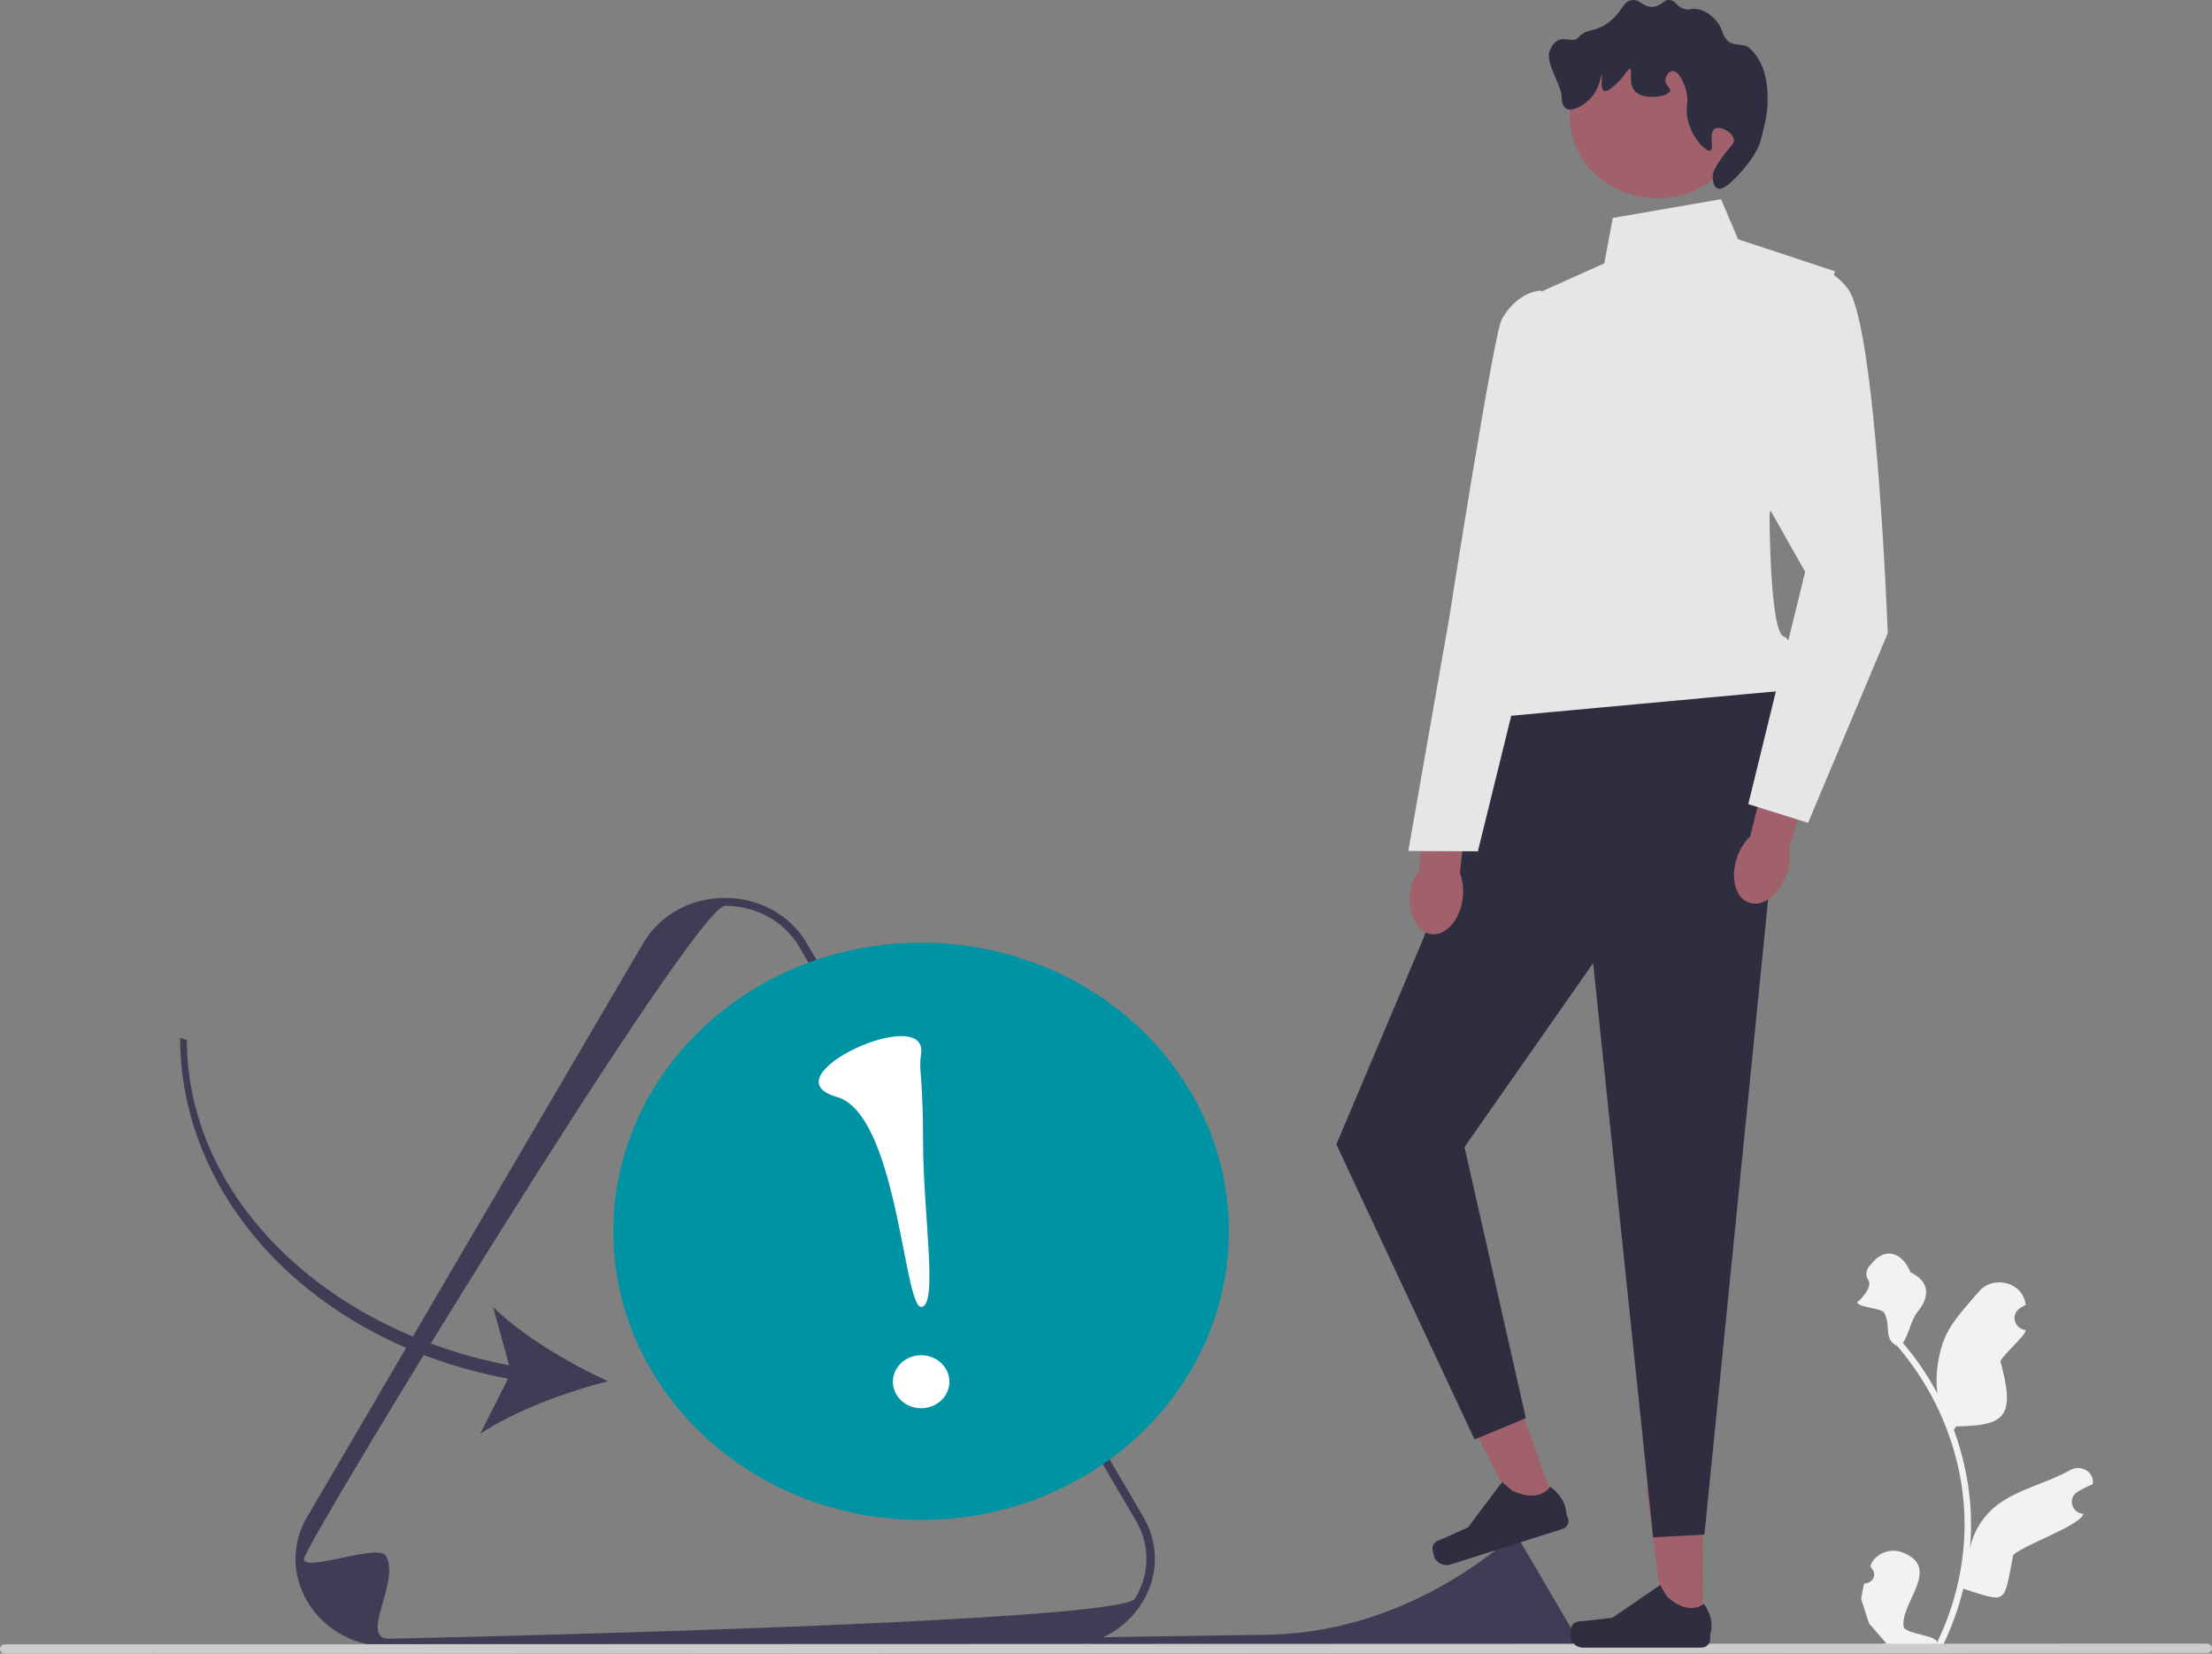 <svg width="198" height="148" viewBox="0 0 198 148" fill="none" xmlns="http://www.w3.org/2000/svg">
<rect x="0" y="0" width="198" height="148" fill="#808080" stroke="none"/>
<g clip-path="url(#clip0_622_2457)">
<path d="M166.868 141.704C167.647 141.749 168.078 140.841 167.488 140.312L167.429 140.093C167.437 140.076 167.444 140.058 167.452 140.041C167.917 139.001 169.198 138.508 170.309 138.939C173.824 140.302 170.113 143.433 170.392 145.551C170.49 146.283 173.545 146.323 173.372 147.041C174.997 143.71 175.851 140.074 175.85 136.417C175.85 135.499 175.796 134.58 175.686 133.663C175.595 132.914 175.47 132.169 175.309 131.431C174.438 127.441 172.552 123.641 169.833 120.467C168.527 119.798 169.323 118.751 168.665 117.497C168.428 117.044 166.318 117.034 166.23 116.538C166.325 116.55 167.689 115.221 167.238 114.565C166.942 114.133 167.034 113.582 167.415 113.213C167.452 113.177 167.488 113.139 167.52 113.098C168.645 111.666 170.195 111.916 171.006 113.86C172.735 114.677 172.752 116.035 171.692 117.34C171.017 118.171 170.925 119.294 170.333 120.184C170.394 120.257 170.457 120.328 170.518 120.401C171.636 121.744 172.603 123.188 173.418 124.705C173.188 123.019 173.527 120.987 174.106 119.677C174.77 118.174 176.019 116.91 177.113 115.609C178.42 114.057 181.079 114.761 181.311 116.727C181.313 116.746 181.315 116.765 181.317 116.784C181.155 116.87 180.997 116.961 180.842 117.057C179.959 117.605 180.265 118.888 181.311 119.038L181.335 119.042C181.277 119.588 179.209 121.309 179.063 121.841C180.462 126.904 179.415 127.573 175.114 127.657L174.888 127.959C175.295 129.058 175.624 130.183 175.87 131.323C176.102 132.381 176.263 133.451 176.354 134.525C176.466 135.88 176.457 137.242 176.336 138.595L176.343 138.547C176.652 137.057 177.514 135.665 178.767 134.7C180.633 133.262 183.269 132.732 185.282 131.576C186.251 131.019 187.494 131.737 187.325 132.791L187.317 132.841C187.017 132.956 186.725 133.088 186.442 133.237C186.28 133.323 186.121 133.414 185.966 133.51C185.083 134.058 185.39 135.341 186.436 135.492L186.46 135.495C186.477 135.497 186.491 135.5 186.508 135.502C185.995 136.647 181.099 138.262 180.202 139.179C179.33 143.601 179.758 143.47 175.745 142.183H175.742C175.304 143.975 174.664 145.726 173.841 147.395L167.04 147.397C167.016 147.326 166.994 147.253 166.972 147.182C167.601 147.218 168.234 147.184 168.853 147.076C168.349 146.496 167.844 145.911 167.339 145.331C167.327 145.319 167.317 145.308 167.307 145.296L167.3 145.288L166.6 143.127C166.655 142.647 166.745 142.172 166.868 141.704Z" fill="#F2F2F2"/>
<path d="M95.003 147.345L34.827 147.365C31.804 147.366 29.096 145.901 27.584 143.447C26.828 142.219 26.449 140.873 26.449 139.526C26.448 138.18 26.826 136.833 27.581 135.606L57.65 84.282C59.161 81.826 61.867 80.36 64.891 80.359C67.914 80.358 70.622 81.823 72.134 84.277L102.245 135.588C102.999 136.812 103.376 138.157 103.377 139.502C103.377 140.848 102.999 142.195 102.244 143.422C100.733 145.878 98.026 147.344 95.003 147.345ZM27.205 139.525C27.205 140.751 33.845 138.11 34.533 139.226C35.909 141.459 32.077 146.658 34.827 146.657C34.827 146.657 100.216 145.302 101.59 143.069C102.277 141.952 102.621 140.727 102.62 139.502C102.62 138.277 102.275 137.052 101.587 135.935L71.477 84.625C70.105 82.398 67.641 81.066 64.891 81.067C62.142 81.068 27.205 138.3 27.205 139.525Z" fill="#3F3D56"/>
<path d="M95.672 146.637C94.917 148.053 130.245 147.618 130.662 147.618C130.662 147.618 140.592 147.412 140.801 147.073C140.905 146.903 140.957 146.717 140.957 146.531C140.957 146.345 140.905 146.159 140.8 145.989L136.228 138.198C136.02 137.86 135.645 137.657 135.228 137.657C135.21 137.657 135.185 137.672 135.152 137.7C129.052 142.81 121.535 146.189 113.355 146.303C104.658 146.424 95.719 146.547 95.672 146.637Z" fill="#3F3D56"/>
<path d="M2.82474e-08 147.579C8.68257e-05 147.813 0.2 148 0.449 148L197.551 147.936C197.8 147.936 198 147.748 198 147.515C198 147.281 197.8 147.094 197.551 147.094L0.449 147.158C0.2 147.158 -8.67692e-05 147.346 2.82474e-08 147.579Z" fill="#CCCCCC"/>
<path d="M152.416 145.535L149.002 145.536L147.374 133.192L152.412 133.191L152.416 145.535Z" fill="#A0616A"/>
<path d="M140.721 145.467C140.615 145.634 140.559 146.176 140.559 146.371C140.559 146.971 141.078 147.457 141.718 147.457L152.289 147.454C152.725 147.453 153.079 147.122 153.079 146.712L153.078 146.3C153.078 146.3 153.601 145.059 152.524 143.531C152.524 143.531 151.186 144.728 149.186 142.854L148.596 141.853L144.329 144.781L141.964 145.055C141.446 145.115 140.987 145.046 140.721 145.467Z" fill="#2F2E41"/>
<path d="M139.328 134.978L136.094 136.003L130.335 124.799L135.107 123.285L139.328 134.978Z" fill="#A0616A"/>
<path d="M128.226 138.424C128.183 138.615 128.315 139.145 128.381 139.33C128.586 139.898 129.244 140.203 129.85 140.01L139.863 136.833C140.276 136.702 140.498 136.281 140.358 135.893L140.217 135.503C140.217 135.503 140.288 134.171 138.746 133.046C138.746 133.046 137.888 134.582 135.353 133.408L134.452 132.636L131.41 136.691L129.262 137.661C128.793 137.873 128.334 137.946 128.226 138.424Z" fill="#2F2E41"/>
<path d="M134.055 63.369L127.435 83.927L119.619 102.419L131.993 128.827L136.581 126.914L131.091 102.654L142.604 86.193L147.976 137.581L152.565 137.341L158.788 75.312L159.675 61.807L134.055 63.369Z" fill="#2F2E41"/>
<path d="M154.05 17.828L144.364 19.505L143.601 23.568L137.738 26.199L134.69 56.078C134.69 56.078 129.594 62.295 133.673 64.206L159.675 61.807C159.675 61.807 160.948 57.387 159.673 56.968C158.398 56.549 158.395 45.992 158.395 45.992L164.25 24.279L155.581 21.413L154.05 17.828Z" fill="#E6E6E6"/>
<path d="M148.337 17.75C152.657 17.75 156.159 14.466 156.159 10.415C156.159 6.365 152.657 3.081 148.337 3.081C144.017 3.081 140.515 6.365 140.515 10.415C140.515 14.466 144.017 17.75 148.337 17.75Z" fill="#A0616A"/>
<path d="M153.517 11.504C152.893 11.825 153.485 13.354 153.095 13.486C152.644 13.639 151 11.885 150.979 9.919C150.973 9.324 151.119 9.039 150.979 8.333C150.795 7.411 150.231 6.323 149.71 6.352C149.4 6.369 149.098 6.779 149.076 7.145C149.044 7.657 149.575 7.859 149.499 8.136C149.353 8.662 147.122 9.025 146.328 8.137C145.705 7.44 146.182 6.217 145.904 6.155C145.699 6.108 145.479 6.782 144.636 7.543C144.319 7.829 143.847 8.255 143.579 8.138C143.193 7.967 143.474 6.766 143.367 6.75C143.279 6.737 143.224 7.581 142.734 8.336C142.104 9.306 140.804 10.053 140.197 9.724C139.826 9.523 139.796 8.962 139.774 8.535C139.727 7.637 138.335 5.571 138.695 4.611C139.428 2.655 140.684 4.034 141.252 3.381C142.021 2.498 142.711 2.973 144 1.993C145.259 1.035 145.27 0.073 146.113 0.01C146.873 -0.047 147.143 0.712 148.016 0.604C148.756 0.512 148.917 -0.077 149.496 0.009C150.026 0.087 150.061 0.606 150.765 0.801C151.214 0.926 151.313 0.745 151.822 0.801C152.88 0.916 153.592 1.82 153.725 1.989C154.238 2.642 154.039 2.918 154.571 3.575C155.03 4.142 156.046 3.901 156.428 4.184C157.677 5.109 158.214 6.815 158.225 8.759C158.232 10.119 158.043 10.806 157.621 12.522C157.301 13.826 155.817 15.51 154.998 16.261C154.779 16.462 154.163 17.028 153.73 16.856C153.32 16.693 153.308 15.962 153.307 15.865C153.305 15.533 153.4 15.122 154.152 14.081C154.942 12.987 155.256 12.863 155.208 12.495C155.124 11.844 154.014 11.249 153.517 11.504Z" fill="#2F2E41"/>
<path d="M126.232 79.882C125.988 81.794 126.843 83.461 128.14 83.607C129.438 83.752 130.687 82.32 130.93 80.408C131.037 79.572 130.933 78.782 130.674 78.145L131.597 70.033L127.528 69.708L127.049 77.74C126.638 78.301 126.338 79.046 126.232 79.882Z" fill="#A0616A"/>
<path d="M137.929 26.006C137.929 26.006 135.821 26.034 134.425 28.591C133.683 29.949 129.714 55.35 129.714 55.35L126.059 76.159L132.286 76.189L137.139 56.482L141.221 45.053L137.929 26.006Z" fill="#E6E6E6"/>
<path d="M155.454 76.829C154.858 78.671 155.388 80.453 156.638 80.809C157.888 81.165 159.385 79.96 159.982 78.117C160.243 77.311 160.288 76.516 160.151 75.847L162.574 68.011L158.628 67.024L156.659 74.853C156.149 75.338 155.715 76.022 155.454 76.829Z" fill="#A0616A"/>
<path d="M159.789 24.639C159.789 24.639 162.847 22.486 165.398 25.832C167.948 29.177 168.978 56.665 168.978 56.665L161.846 73.638L156.492 71.966L161.583 51.17L152.655 35.397L159.789 24.639Z" fill="#E6E6E6"/>
<path d="M82.45 136.026C97.664 136.026 109.998 124.462 109.998 110.196C109.998 95.931 97.664 84.366 82.45 84.366C67.235 84.366 54.901 95.931 54.901 110.196C54.901 124.462 67.235 136.026 82.45 136.026Z" fill="#0093A3"/>
<path d="M82.455 126.03C83.852 126.03 84.984 124.969 84.984 123.659C84.984 122.349 83.852 121.287 82.455 121.287C81.058 121.287 79.925 122.349 79.925 123.659C79.925 124.969 81.058 126.03 82.455 126.03Z" fill="white"/>
<path d="M82.444 94.362C82.211 95.809 82.628 96.112 82.63 102.353C82.632 108.594 84.013 116.962 82.452 116.962C80.891 116.963 80.32 99.694 74.898 98.166C68.524 96.369 83.196 89.676 82.444 94.362Z" fill="white"/>
<path d="M45.475 123.384L42.986 128.315C45.995 126.292 50.695 124.548 54.435 123.614C50.95 122.036 46.686 119.491 44.139 116.972L45.571 122.182C28.787 118.976 16.734 106.904 16.729 93.075L16.123 92.88C16.128 107.324 28.014 120.111 45.475 123.384Z" fill="#3F3D56"/>
</g>
<defs>
<clipPath id="clip0_622_2457">
<rect width="198" height="148" fill="white"/>
</clipPath>
</defs>
</svg>
